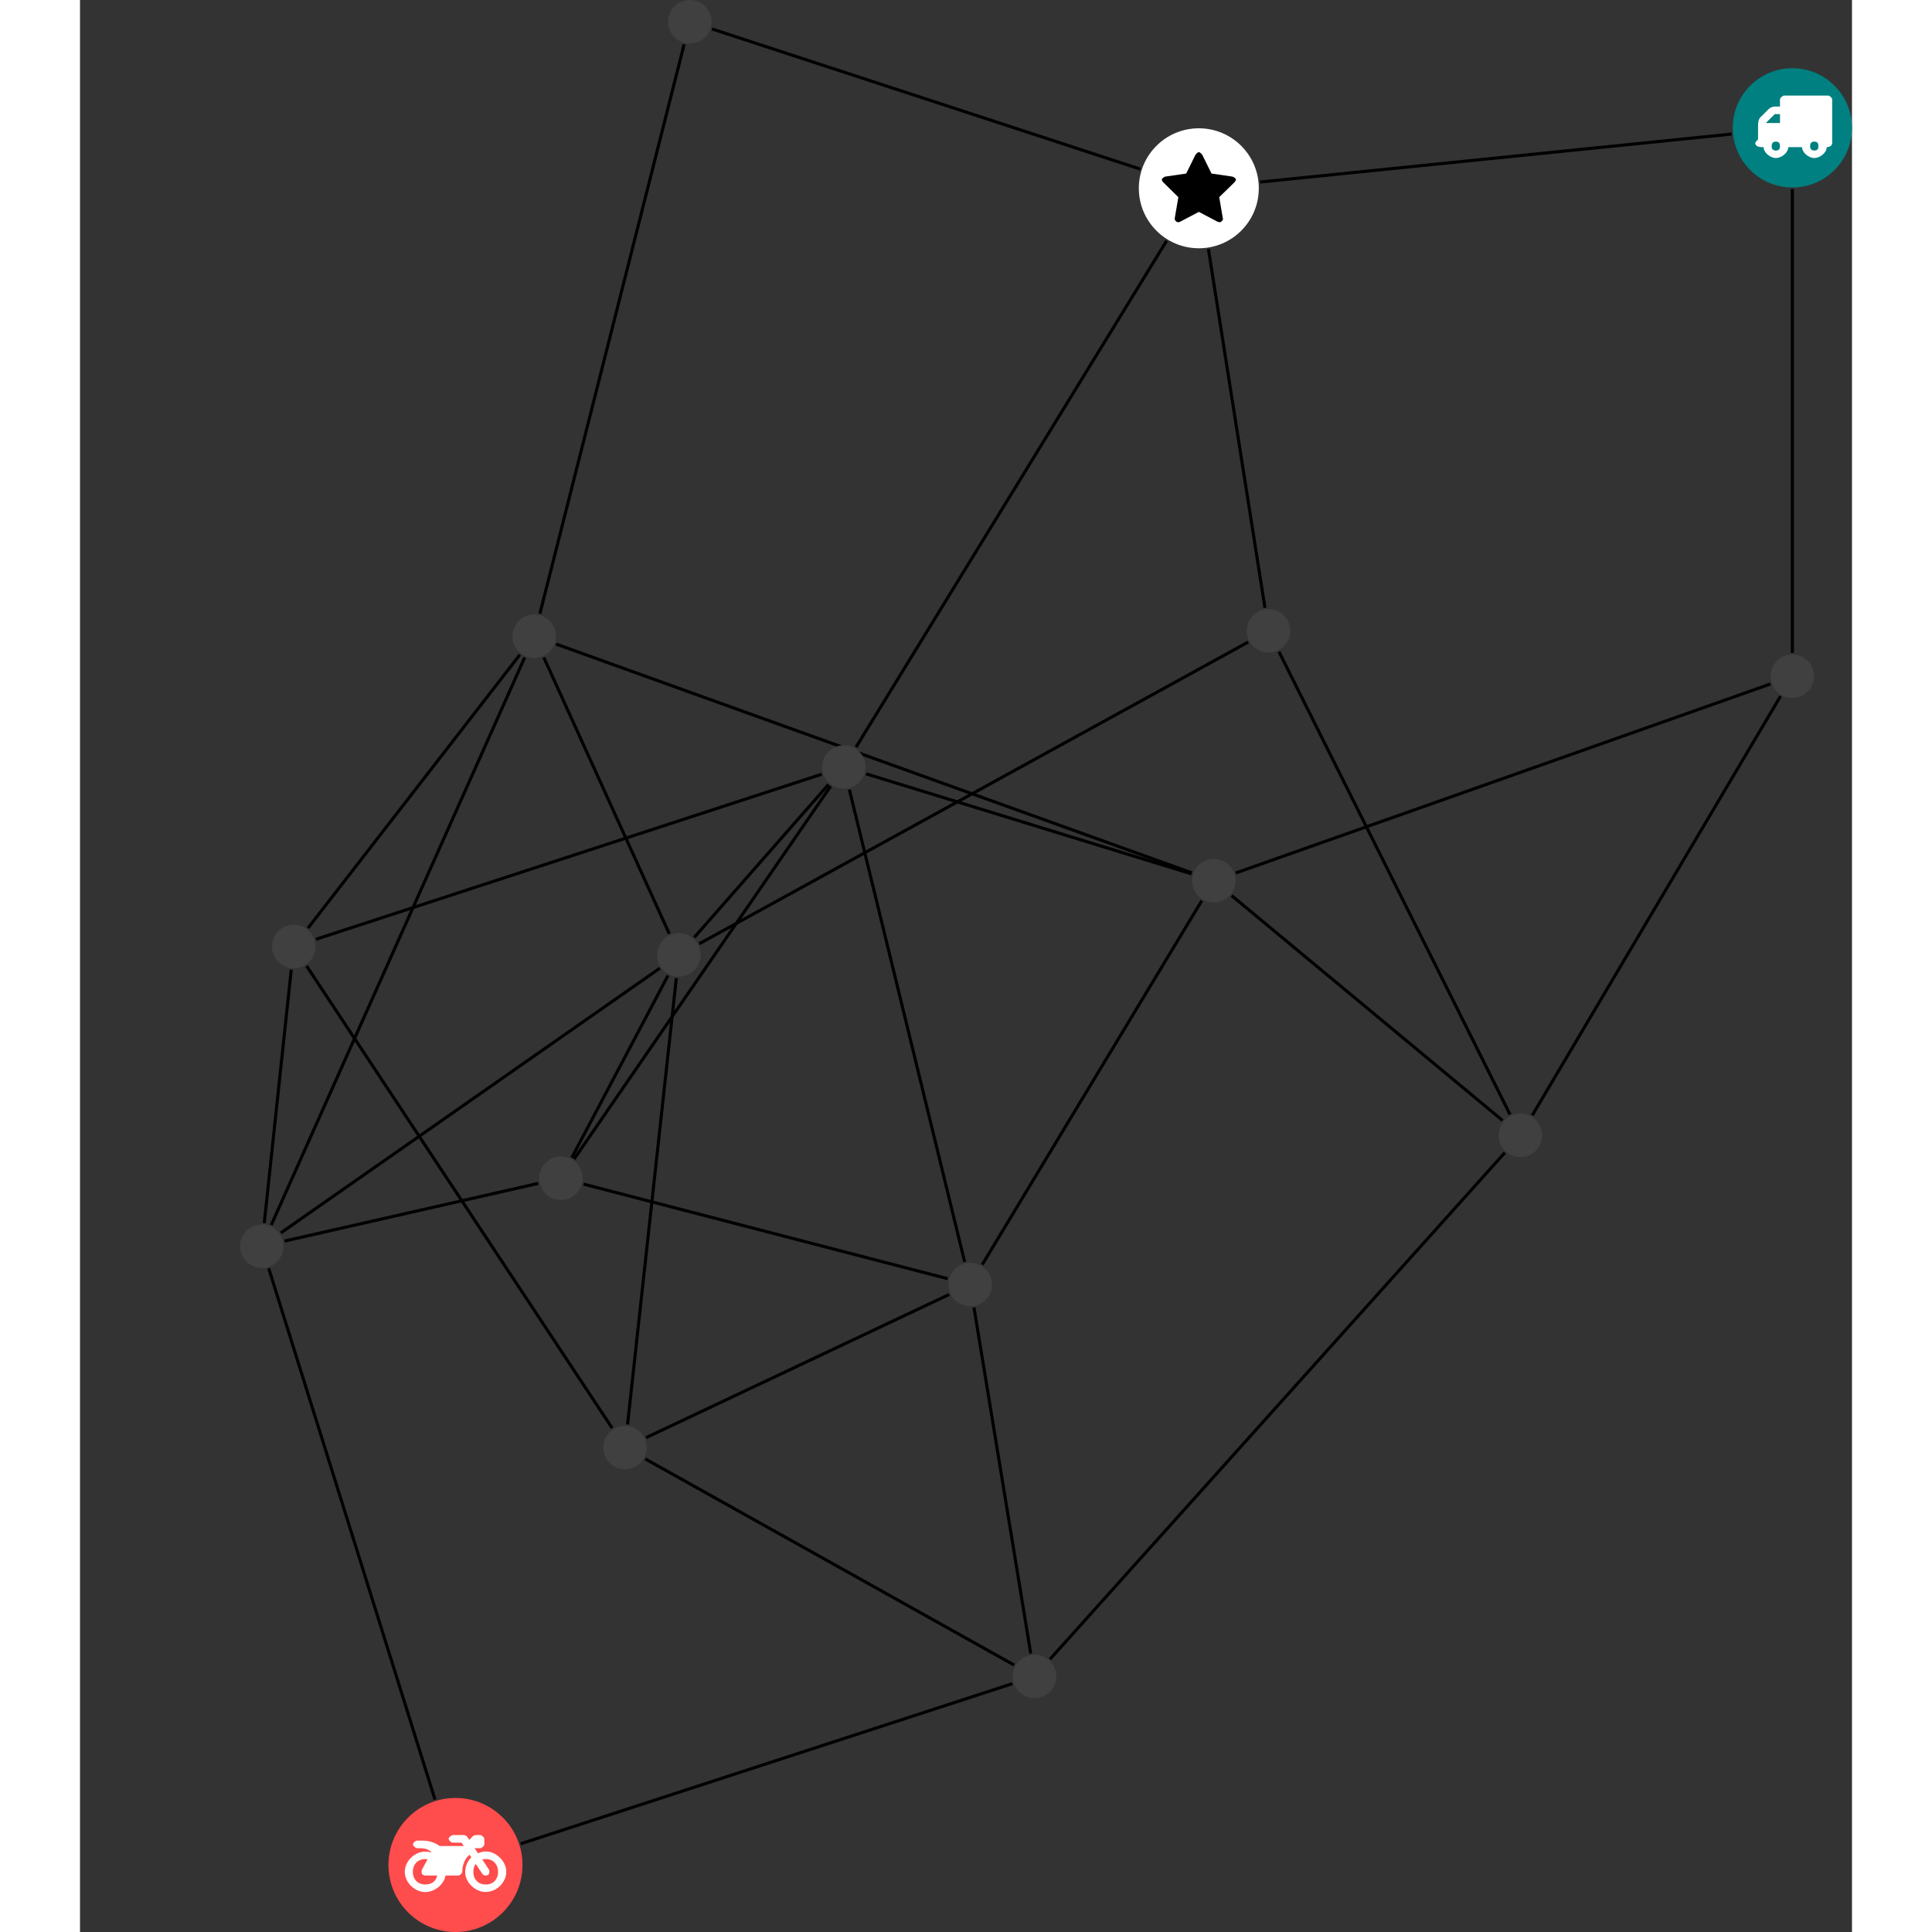 <?xml version="1.0" encoding="UTF-8"?>
<svg xmlns="http://www.w3.org/2000/svg" xmlns:xlink="http://www.w3.org/1999/xlink" width="250.417pt" height="250.417pt" viewBox="-20.743 0.000 229.674 250.417" version="1.1">
<rect x="-20.743" y="0.000" width="229.674" height="250.417" fill="#333333" stroke="none"/>
<defs>
<g>
<symbol overflow="visible" id="glyph0-0">
<path style="stroke:none;" d="M 1.422 -0.75 L 1.422 -7.922 L 3.562 -7.922 L 3.562 -0.891 L 1.422 -0.891 Z M 0.625 0 L 4.531 0 L 4.531 -8.812 L 0.438 -8.812 L 0.438 0 Z M 0.625 0 "/>
</symbol>
<symbol overflow="visible" id="glyph0-1">
<path style="stroke:none;" d="M 3.375 -0.844 C 3.375 -0.453 3.234 -0.266 2.844 -0.266 C 2.469 -0.266 2.297 -0.453 2.297 -0.844 C 2.297 -1.219 2.469 -1.422 2.844 -1.422 C 3.234 -1.422 3.375 -1.219 3.375 -0.844 Z M 1.594 -3.688 L 1.594 -3.859 C 1.594 -3.875 1.578 -3.875 1.594 -3.891 L 2.688 -4.969 C 2.703 -5 2.656 -4.984 2.688 -4.984 L 3.375 -4.984 L 3.375 -3.828 L 1.594 -3.828 Z M 8.359 -0.844 C 8.359 -0.453 8.219 -0.266 7.828 -0.266 C 7.453 -0.266 7.281 -0.453 7.281 -0.844 C 7.281 -1.219 7.453 -1.422 7.828 -1.422 C 8.219 -1.422 8.359 -1.219 8.359 -0.844 Z M 10.141 -6.891 C 10.141 -7.094 9.812 -7.391 9.609 -7.391 L 3.922 -7.391 C 3.719 -7.391 3.375 -7.094 3.375 -6.891 L 3.375 -5.969 L 2.672 -5.969 C 2.469 -5.969 2.078 -5.812 1.938 -5.672 L 0.844 -4.578 C 0.531 -4.266 0.531 -3.734 0.531 -3.328 L 0.531 -1.688 C 0.516 -1.688 0.172 -1.391 0.172 -1.203 C 0.172 -0.781 0.781 -0.703 1.062 -0.703 L 1.25 -0.703 C 1.25 -0.047 2.062 0.703 2.844 0.703 C 3.641 0.703 4.453 -0.047 4.453 -0.703 L 6.234 -0.703 C 6.234 -0.047 7.047 0.703 7.828 0.703 C 8.625 0.703 9.438 -0.047 9.438 -0.703 C 9.547 -0.703 10.141 -0.781 10.141 -1.203 Z M 10.141 -6.891 "/>
</symbol>
<symbol overflow="visible" id="glyph0-2">
<path style="stroke:none;" d="M 12.969 -2.906 C 12.844 -3.984 11.859 -5.016 10.781 -5.219 C 10.234 -5.328 9.703 -5.219 9.328 -5.031 L 8.875 -5.688 L 9.609 -5.688 C 9.812 -5.688 10.141 -5.984 10.141 -6.188 L 10.141 -6.891 C 10.141 -7.094 9.812 -7.391 9.609 -7.391 L 9.047 -7.391 C 8.969 -7.391 8.734 -7.312 8.656 -7.25 L 8.188 -6.766 L 7.891 -7.203 C 7.828 -7.281 7.594 -7.391 7.484 -7.391 L 6.078 -7.391 C 5.906 -7.391 5.547 -7.125 5.516 -6.953 C 5.484 -6.734 5.828 -6.406 6.047 -6.406 L 7.188 -6.406 L 7.484 -5.969 L 4.344 -5.969 C 4.141 -6.125 3.375 -6.672 2.141 -6.672 L 1.422 -6.672 C 1.219 -6.672 0.891 -6.375 0.891 -6.188 C 0.891 -5.984 1.219 -5.688 1.422 -5.688 L 1.781 -5.688 C 2.484 -5.688 2.906 -5.516 3.281 -5.188 L 3.25 -5.141 C 3.078 -5.188 2.797 -5.25 2.5 -5.25 C 1.109 -5.25 -0.172 -4 -0.172 -2.625 C -0.172 -1.25 1.109 0 2.5 0 C 3.75 0 4.953 -1.062 5.109 -2.141 L 6.766 -2.141 C 6.969 -2.141 7.281 -2.438 7.281 -2.625 C 7.281 -3.609 7.688 -4.391 8.219 -4.844 L 8.453 -4.5 C 7.969 -4.062 7.578 -3.203 7.672 -2.359 C 7.781 -1.172 8.969 -0.094 10.141 -0.016 C 11.703 0.094 13.156 -1.344 12.969 -2.906 Z M 2.5 -0.984 C 1.516 -0.984 0.875 -1.641 0.875 -2.625 C 0.875 -3.594 1.516 -4.281 2.5 -4.281 C 2.672 -4.281 2.844 -4.234 2.781 -4.25 L 2.047 -2.891 C 2 -2.781 2 -2.469 2.047 -2.359 C 2.125 -2.25 2.375 -2.141 2.5 -2.141 L 4.031 -2.141 C 3.891 -1.453 3.344 -0.984 2.5 -0.984 Z M 10.328 -0.984 C 9.344 -0.984 8.719 -1.641 8.719 -2.625 C 8.719 -3.109 8.859 -3.469 9.031 -3.641 L 9.906 -2.328 C 9.969 -2.219 10.203 -2.141 10.328 -2.141 C 10.391 -2.141 10.594 -2.188 10.641 -2.234 C 10.812 -2.344 10.844 -2.75 10.734 -2.922 L 9.875 -4.219 C 9.859 -4.219 10.094 -4.281 10.328 -4.281 C 11.297 -4.281 11.922 -3.594 11.922 -2.625 C 11.922 -1.641 11.297 -0.984 10.328 -0.984 Z M 10.328 -0.984 "/>
</symbol>
<symbol overflow="visible" id="glyph0-3">
<path style="stroke:none;" d="M 9.438 -5.078 C 9.438 -5.25 9.078 -5.453 8.938 -5.469 L 6.266 -5.859 L 5.078 -8.266 C 5.031 -8.375 4.75 -8.641 4.625 -8.641 C 4.5 -8.641 4.234 -8.375 4.172 -8.266 L 2.984 -5.859 L 0.312 -5.469 C 0.172 -5.453 -0.172 -5.25 -0.172 -5.078 C -0.172 -4.969 -0.062 -4.781 0.016 -4.719 L 1.969 -2.797 L 1.5 -0.062 C 1.5 -0.016 1.5 0.016 1.5 0.047 C 1.5 0.203 1.75 0.453 1.906 0.453 C 1.984 0.453 2.188 0.406 2.25 0.359 L 4.625 -0.891 L 7 0.359 C 7.062 0.406 7.266 0.453 7.344 0.453 C 7.5 0.453 7.75 0.203 7.75 0.047 C 7.75 0.016 7.75 -0.016 7.734 -0.062 L 7.266 -2.797 L 9.234 -4.719 C 9.297 -4.781 9.438 -4.969 9.438 -5.078 Z M 9.438 -5.078 "/>
</symbol>
</g>
<clipPath id="clip1">
  <path d="M 193 8 L 208.934 8 L 208.934 25 L 193 25 Z M 193 8 "/>
</clipPath>
<clipPath id="clip2">
  <path d="M 19 233 L 37 233 L 37 250.418 L 19 250.418 Z M 19 233 "/>
</clipPath>
</defs>
<g id="surface1">
<path style="fill:none;stroke-width:0.399;stroke-linecap:butt;stroke-linejoin:miter;stroke:rgb(0%,0%,0%);stroke-opacity:1;stroke-miterlimit:10;" d="M -0.001 -7.926 L -0.001 -68.059 " transform="matrix(1,0,0,-1,201.204,16.574)"/>
<path style="fill:none;stroke-width:0.399;stroke-linecap:butt;stroke-linejoin:miter;stroke:rgb(0%,0%,0%);stroke-opacity:1;stroke-miterlimit:10;" d="M -7.888 -0.801 L -68.997 -7.02 " transform="matrix(1,0,0,-1,201.204,16.574)"/>
<path style="fill:none;stroke-width:0.399;stroke-linecap:butt;stroke-linejoin:miter;stroke:rgb(0%,0%,0%);stroke-opacity:1;stroke-miterlimit:10;" d="M -1.54 -73.672 L -33.712 -127.985 " transform="matrix(1,0,0,-1,201.204,16.574)"/>
<path style="fill:none;stroke-width:0.399;stroke-linecap:butt;stroke-linejoin:miter;stroke:rgb(0%,0%,0%);stroke-opacity:1;stroke-miterlimit:10;" d="M -2.845 -72.082 L -72.145 -96.578 " transform="matrix(1,0,0,-1,201.204,16.574)"/>
<path style="fill:none;stroke-width:0.399;stroke-linecap:butt;stroke-linejoin:miter;stroke:rgb(0%,0%,0%);stroke-opacity:1;stroke-miterlimit:10;" d="M -66.544 -67.895 L -36.599 -127.879 " transform="matrix(1,0,0,-1,201.204,16.574)"/>
<path style="fill:none;stroke-width:0.399;stroke-linecap:butt;stroke-linejoin:miter;stroke:rgb(0%,0%,0%);stroke-opacity:1;stroke-miterlimit:10;" d="M -68.36 -62.211 L -75.688 -15.707 " transform="matrix(1,0,0,-1,201.204,16.574)"/>
<path style="fill:none;stroke-width:0.399;stroke-linecap:butt;stroke-linejoin:miter;stroke:rgb(0%,0%,0%);stroke-opacity:1;stroke-miterlimit:10;" d="M -70.536 -66.645 L -141.681 -105.746 " transform="matrix(1,0,0,-1,201.204,16.574)"/>
<path style="fill:none;stroke-width:0.399;stroke-linecap:butt;stroke-linejoin:miter;stroke:rgb(0%,0%,0%);stroke-opacity:1;stroke-miterlimit:10;" d="M -164.833 -222.406 L -101.099 -201.656 " transform="matrix(1,0,0,-1,201.204,16.574)"/>
<path style="fill:none;stroke-width:0.399;stroke-linecap:butt;stroke-linejoin:miter;stroke:rgb(0%,0%,0%);stroke-opacity:1;stroke-miterlimit:10;" d="M -175.938 -216.676 L -197.485 -147.836 " transform="matrix(1,0,0,-1,201.204,16.574)"/>
<path style="fill:none;stroke-width:0.399;stroke-linecap:butt;stroke-linejoin:miter;stroke:rgb(0%,0%,0%);stroke-opacity:1;stroke-miterlimit:10;" d="M -96.216 -198.477 L -37.267 -132.824 " transform="matrix(1,0,0,-1,201.204,16.574)"/>
<path style="fill:none;stroke-width:0.399;stroke-linecap:butt;stroke-linejoin:miter;stroke:rgb(0%,0%,0%);stroke-opacity:1;stroke-miterlimit:10;" d="M -100.864 -199.246 L -148.673 -172.528 " transform="matrix(1,0,0,-1,201.204,16.574)"/>
<path style="fill:none;stroke-width:0.399;stroke-linecap:butt;stroke-linejoin:miter;stroke:rgb(0%,0%,0%);stroke-opacity:1;stroke-miterlimit:10;" d="M -98.72 -197.742 L -106.075 -152.899 " transform="matrix(1,0,0,-1,201.204,16.574)"/>
<path style="fill:none;stroke-width:0.399;stroke-linecap:butt;stroke-linejoin:miter;stroke:rgb(0%,0%,0%);stroke-opacity:1;stroke-miterlimit:10;" d="M -37.571 -128.653 L -72.673 -99.512 " transform="matrix(1,0,0,-1,201.204,16.574)"/>
<path style="fill:none;stroke-width:0.399;stroke-linecap:butt;stroke-linejoin:miter;stroke:rgb(0%,0%,0%);stroke-opacity:1;stroke-miterlimit:10;" d="M -121.364 -80.27 L -81.102 -14.629 " transform="matrix(1,0,0,-1,201.204,16.574)"/>
<path style="fill:none;stroke-width:0.399;stroke-linecap:butt;stroke-linejoin:miter;stroke:rgb(0%,0%,0%);stroke-opacity:1;stroke-miterlimit:10;" d="M -120.059 -83.727 L -77.876 -96.696 " transform="matrix(1,0,0,-1,201.204,16.574)"/>
<path style="fill:none;stroke-width:0.399;stroke-linecap:butt;stroke-linejoin:miter;stroke:rgb(0%,0%,0%);stroke-opacity:1;stroke-miterlimit:10;" d="M -124.653 -85.328 L -157.903 -133.656 " transform="matrix(1,0,0,-1,201.204,16.574)"/>
<path style="fill:none;stroke-width:0.399;stroke-linecap:butt;stroke-linejoin:miter;stroke:rgb(0%,0%,0%);stroke-opacity:1;stroke-miterlimit:10;" d="M -124.934 -85.11 L -142.337 -104.934 " transform="matrix(1,0,0,-1,201.204,16.574)"/>
<path style="fill:none;stroke-width:0.399;stroke-linecap:butt;stroke-linejoin:miter;stroke:rgb(0%,0%,0%);stroke-opacity:1;stroke-miterlimit:10;" d="M -125.813 -83.778 L -191.376 -105.172 " transform="matrix(1,0,0,-1,201.204,16.574)"/>
<path style="fill:none;stroke-width:0.399;stroke-linecap:butt;stroke-linejoin:miter;stroke:rgb(0%,0%,0%);stroke-opacity:1;stroke-miterlimit:10;" d="M -122.227 -85.774 L -107.282 -146.992 " transform="matrix(1,0,0,-1,201.204,16.574)"/>
<path style="fill:none;stroke-width:0.399;stroke-linecap:butt;stroke-linejoin:miter;stroke:rgb(0%,0%,0%);stroke-opacity:1;stroke-miterlimit:10;" d="M -84.513 -5.348 L -140.032 12.82 " transform="matrix(1,0,0,-1,201.204,16.574)"/>
<path style="fill:none;stroke-width:0.399;stroke-linecap:butt;stroke-linejoin:miter;stroke:rgb(0%,0%,0%);stroke-opacity:1;stroke-miterlimit:10;" d="M -77.833 -96.563 L -160.239 -66.91 " transform="matrix(1,0,0,-1,201.204,16.574)"/>
<path style="fill:none;stroke-width:0.399;stroke-linecap:butt;stroke-linejoin:miter;stroke:rgb(0%,0%,0%);stroke-opacity:1;stroke-miterlimit:10;" d="M -76.552 -100.168 L -105.005 -147.34 " transform="matrix(1,0,0,-1,201.204,16.574)"/>
<path style="fill:none;stroke-width:0.399;stroke-linecap:butt;stroke-linejoin:miter;stroke:rgb(0%,0%,0%);stroke-opacity:1;stroke-miterlimit:10;" d="M -158.204 -133.473 L -145.735 -109.867 " transform="matrix(1,0,0,-1,201.204,16.574)"/>
<path style="fill:none;stroke-width:0.399;stroke-linecap:butt;stroke-linejoin:miter;stroke:rgb(0%,0%,0%);stroke-opacity:1;stroke-miterlimit:10;" d="M -162.559 -136.813 L -195.446 -144.289 " transform="matrix(1,0,0,-1,201.204,16.574)"/>
<path style="fill:none;stroke-width:0.399;stroke-linecap:butt;stroke-linejoin:miter;stroke:rgb(0%,0%,0%);stroke-opacity:1;stroke-miterlimit:10;" d="M -156.692 -136.903 L -109.485 -149.164 " transform="matrix(1,0,0,-1,201.204,16.574)"/>
<path style="fill:none;stroke-width:0.399;stroke-linecap:butt;stroke-linejoin:miter;stroke:rgb(0%,0%,0%);stroke-opacity:1;stroke-miterlimit:10;" d="M -150.977 -168.055 L -144.653 -110.199 " transform="matrix(1,0,0,-1,201.204,16.574)"/>
<path style="fill:none;stroke-width:0.399;stroke-linecap:butt;stroke-linejoin:miter;stroke:rgb(0%,0%,0%);stroke-opacity:1;stroke-miterlimit:10;" d="M -152.97 -168.539 L -192.583 -108.625 " transform="matrix(1,0,0,-1,201.204,16.574)"/>
<path style="fill:none;stroke-width:0.399;stroke-linecap:butt;stroke-linejoin:miter;stroke:rgb(0%,0%,0%);stroke-opacity:1;stroke-miterlimit:10;" d="M -148.579 -169.766 L -109.294 -151.211 " transform="matrix(1,0,0,-1,201.204,16.574)"/>
<path style="fill:none;stroke-width:0.399;stroke-linecap:butt;stroke-linejoin:miter;stroke:rgb(0%,0%,0%);stroke-opacity:1;stroke-miterlimit:10;" d="M -161.833 -68.637 L -145.571 -104.453 " transform="matrix(1,0,0,-1,201.204,16.574)"/>
<path style="fill:none;stroke-width:0.399;stroke-linecap:butt;stroke-linejoin:miter;stroke:rgb(0%,0%,0%);stroke-opacity:1;stroke-miterlimit:10;" d="M -164.309 -68.645 L -197.157 -142.199 " transform="matrix(1,0,0,-1,201.204,16.574)"/>
<path style="fill:none;stroke-width:0.399;stroke-linecap:butt;stroke-linejoin:miter;stroke:rgb(0%,0%,0%);stroke-opacity:1;stroke-miterlimit:10;" d="M -164.927 -68.274 L -192.399 -103.723 " transform="matrix(1,0,0,-1,201.204,16.574)"/>
<path style="fill:none;stroke-width:0.399;stroke-linecap:butt;stroke-linejoin:miter;stroke:rgb(0%,0%,0%);stroke-opacity:1;stroke-miterlimit:10;" d="M -162.337 -62.961 L -143.642 10.832 " transform="matrix(1,0,0,-1,201.204,16.574)"/>
<path style="fill:none;stroke-width:0.399;stroke-linecap:butt;stroke-linejoin:miter;stroke:rgb(0%,0%,0%);stroke-opacity:1;stroke-miterlimit:10;" d="M -146.798 -108.926 L -195.915 -143.227 " transform="matrix(1,0,0,-1,201.204,16.574)"/>
<path style="fill:none;stroke-width:0.399;stroke-linecap:butt;stroke-linejoin:miter;stroke:rgb(0%,0%,0%);stroke-opacity:1;stroke-miterlimit:10;" d="M -198.067 -141.957 L -194.567 -109.11 " transform="matrix(1,0,0,-1,201.204,16.574)"/>
<g clip-path="url(#clip1)" clip-rule="nonzero">
<path style=" stroke:none;fill-rule:nonzero;fill:rgb(0%,50%,50%);fill-opacity:1;" d="M 208.934 16.574 C 208.934 12.305 205.473 8.844 201.203 8.844 C 196.934 8.844 193.477 12.305 193.477 16.574 C 193.477 20.844 196.934 24.301 201.203 24.301 C 205.473 24.301 208.934 20.844 208.934 16.574 Z M 208.934 16.574 "/>
</g>
<g style="fill:rgb(100%,100%,100%);fill-opacity:1;">
  <use xlink:href="#glyph0-1" x="196.223" y="19.777"/>
</g>
<path style=" stroke:none;fill-rule:nonzero;fill:rgb(25%,25%,25%);fill-opacity:1;" d="M 204.023 87.648 C 204.023 86.094 202.762 84.832 201.203 84.832 C 199.648 84.832 198.387 86.094 198.387 87.648 C 198.387 89.207 199.648 90.469 201.203 90.469 C 202.762 90.469 204.023 89.207 204.023 87.648 Z M 204.023 87.648 "/>
<path style=" stroke:none;fill-rule:nonzero;fill:rgb(25%,25%,25%);fill-opacity:1;" d="M 136.133 81.766 C 136.133 80.211 134.871 78.949 133.312 78.949 C 131.758 78.949 130.496 80.211 130.496 81.766 C 130.496 83.324 131.758 84.586 133.312 84.586 C 134.871 84.586 136.133 83.324 136.133 81.766 Z M 136.133 81.766 "/>
<g clip-path="url(#clip2)" clip-rule="nonzero">
<path style=" stroke:none;fill-rule:nonzero;fill:rgb(100%,29.999%,29.999%);fill-opacity:1;" d="M 36.609 241.73 C 36.609 236.934 32.719 233.043 27.922 233.043 C 23.125 233.043 19.234 236.934 19.234 241.73 C 19.234 246.527 23.125 250.418 27.922 250.418 C 32.719 250.418 36.609 246.527 36.609 241.73 Z M 36.609 241.73 "/>
</g>
<g style="fill:rgb(100%,100%,100%);fill-opacity:1;">
  <use xlink:href="#glyph0-2" x="21.522" y="245.242"/>
</g>
<path style=" stroke:none;fill-rule:nonzero;fill:rgb(25%,25%,25%);fill-opacity:1;" d="M 105.793 217.293 C 105.793 215.734 104.531 214.473 102.977 214.473 C 101.418 214.473 100.156 215.734 100.156 217.293 C 100.156 218.848 101.418 220.109 102.977 220.109 C 104.531 220.109 105.793 218.848 105.793 217.293 Z M 105.793 217.293 "/>
<path style=" stroke:none;fill-rule:nonzero;fill:rgb(25%,25%,25%);fill-opacity:1;" d="M 168.773 147.152 C 168.773 145.598 167.512 144.336 165.953 144.336 C 164.398 144.336 163.137 145.598 163.137 147.152 C 163.137 148.711 164.398 149.973 165.953 149.973 C 167.512 149.973 168.773 148.711 168.773 147.152 Z M 168.773 147.152 "/>
<path style=" stroke:none;fill-rule:nonzero;fill:rgb(25%,25%,25%);fill-opacity:1;" d="M 81.082 99.414 C 81.082 97.859 79.82 96.598 78.262 96.598 C 76.707 96.598 75.445 97.859 75.445 99.414 C 75.445 100.969 76.707 102.23 78.262 102.23 C 79.82 102.23 81.082 100.969 81.082 99.414 Z M 81.082 99.414 "/>
<path style=" stroke:none;fill-rule:nonzero;fill:rgb(100%,100%,100%);fill-opacity:1;" d="M 132.047 24.402 C 132.047 20.109 128.566 16.629 124.273 16.629 C 119.98 16.629 116.496 20.109 116.496 24.402 C 116.496 28.699 119.98 32.18 124.273 32.18 C 128.566 32.18 132.047 28.699 132.047 24.402 Z M 132.047 24.402 "/>
<g style="fill:rgb(0%,0%,0%);fill-opacity:1;">
  <use xlink:href="#glyph0-3" x="119.65" y="28.353"/>
</g>
<path style=" stroke:none;fill-rule:nonzero;fill:rgb(25%,25%,25%);fill-opacity:1;" d="M 129.031 114.156 C 129.031 112.602 127.77 111.34 126.211 111.34 C 124.656 111.34 123.395 112.602 123.395 114.156 C 123.395 115.711 124.656 116.973 126.211 116.973 C 127.77 116.973 129.031 115.711 129.031 114.156 Z M 129.031 114.156 "/>
<path style=" stroke:none;fill-rule:nonzero;fill:rgb(25%,25%,25%);fill-opacity:1;" d="M 44.41 152.715 C 44.41 151.16 43.148 149.898 41.59 149.898 C 40.035 149.898 38.773 151.16 38.773 152.715 C 38.773 154.27 40.035 155.531 41.59 155.531 C 43.148 155.531 44.41 154.27 44.41 152.715 Z M 44.41 152.715 "/>
<path style=" stroke:none;fill-rule:nonzero;fill:rgb(25%,25%,25%);fill-opacity:1;" d="M 52.719 187.629 C 52.719 186.07 51.457 184.809 49.898 184.809 C 48.344 184.809 47.082 186.07 47.082 187.629 C 47.082 189.184 48.344 190.445 49.898 190.445 C 51.457 190.445 52.719 189.184 52.719 187.629 Z M 52.719 187.629 "/>
<path style=" stroke:none;fill-rule:nonzero;fill:rgb(25%,25%,25%);fill-opacity:1;" d="M 40.945 82.461 C 40.945 80.906 39.684 79.645 38.125 79.645 C 36.57 79.645 35.309 80.906 35.309 82.461 C 35.309 84.02 36.57 85.281 38.125 85.281 C 39.684 85.281 40.945 84.02 40.945 82.461 Z M 40.945 82.461 "/>
<path style=" stroke:none;fill-rule:nonzero;fill:rgb(25%,25%,25%);fill-opacity:1;" d="M 59.699 123.773 C 59.699 122.215 58.438 120.953 56.879 120.953 C 55.324 120.953 54.062 122.215 54.062 123.773 C 54.062 125.328 55.324 126.59 56.879 126.59 C 58.438 126.59 59.699 125.328 59.699 123.773 Z M 59.699 123.773 "/>
<path style=" stroke:none;fill-rule:nonzero;fill:rgb(25%,25%,25%);fill-opacity:1;" d="M 5.637 161.527 C 5.637 159.973 4.375 158.711 2.816 158.711 C 1.262 158.711 0 159.973 0 161.527 C 0 163.086 1.262 164.348 2.816 164.348 C 4.375 164.348 5.637 163.086 5.637 161.527 Z M 5.637 161.527 "/>
<path style=" stroke:none;fill-rule:nonzero;fill:rgb(25%,25%,25%);fill-opacity:1;" d="M 9.777 122.684 C 9.777 121.125 8.516 119.863 6.961 119.863 C 5.402 119.863 4.141 121.125 4.141 122.684 C 4.141 124.238 5.402 125.5 6.961 125.5 C 8.516 125.5 9.777 124.238 9.777 122.684 Z M 9.777 122.684 "/>
<path style=" stroke:none;fill-rule:nonzero;fill:rgb(25%,25%,25%);fill-opacity:1;" d="M 97.457 166.496 C 97.457 164.938 96.195 163.676 94.641 163.676 C 93.082 163.676 91.82 164.938 91.82 166.496 C 91.82 168.051 93.082 169.312 94.641 169.312 C 96.195 169.312 97.457 168.051 97.457 166.496 Z M 97.457 166.496 "/>
<path style=" stroke:none;fill-rule:nonzero;fill:rgb(25%,25%,25%);fill-opacity:1;" d="M 61.121 2.816 C 61.121 1.262 59.859 0 58.305 0 C 56.746 0 55.484 1.262 55.484 2.816 C 55.484 4.375 56.746 5.637 58.305 5.637 C 59.859 5.637 61.121 4.375 61.121 2.816 Z M 61.121 2.816 "/>
</g>
</svg>
